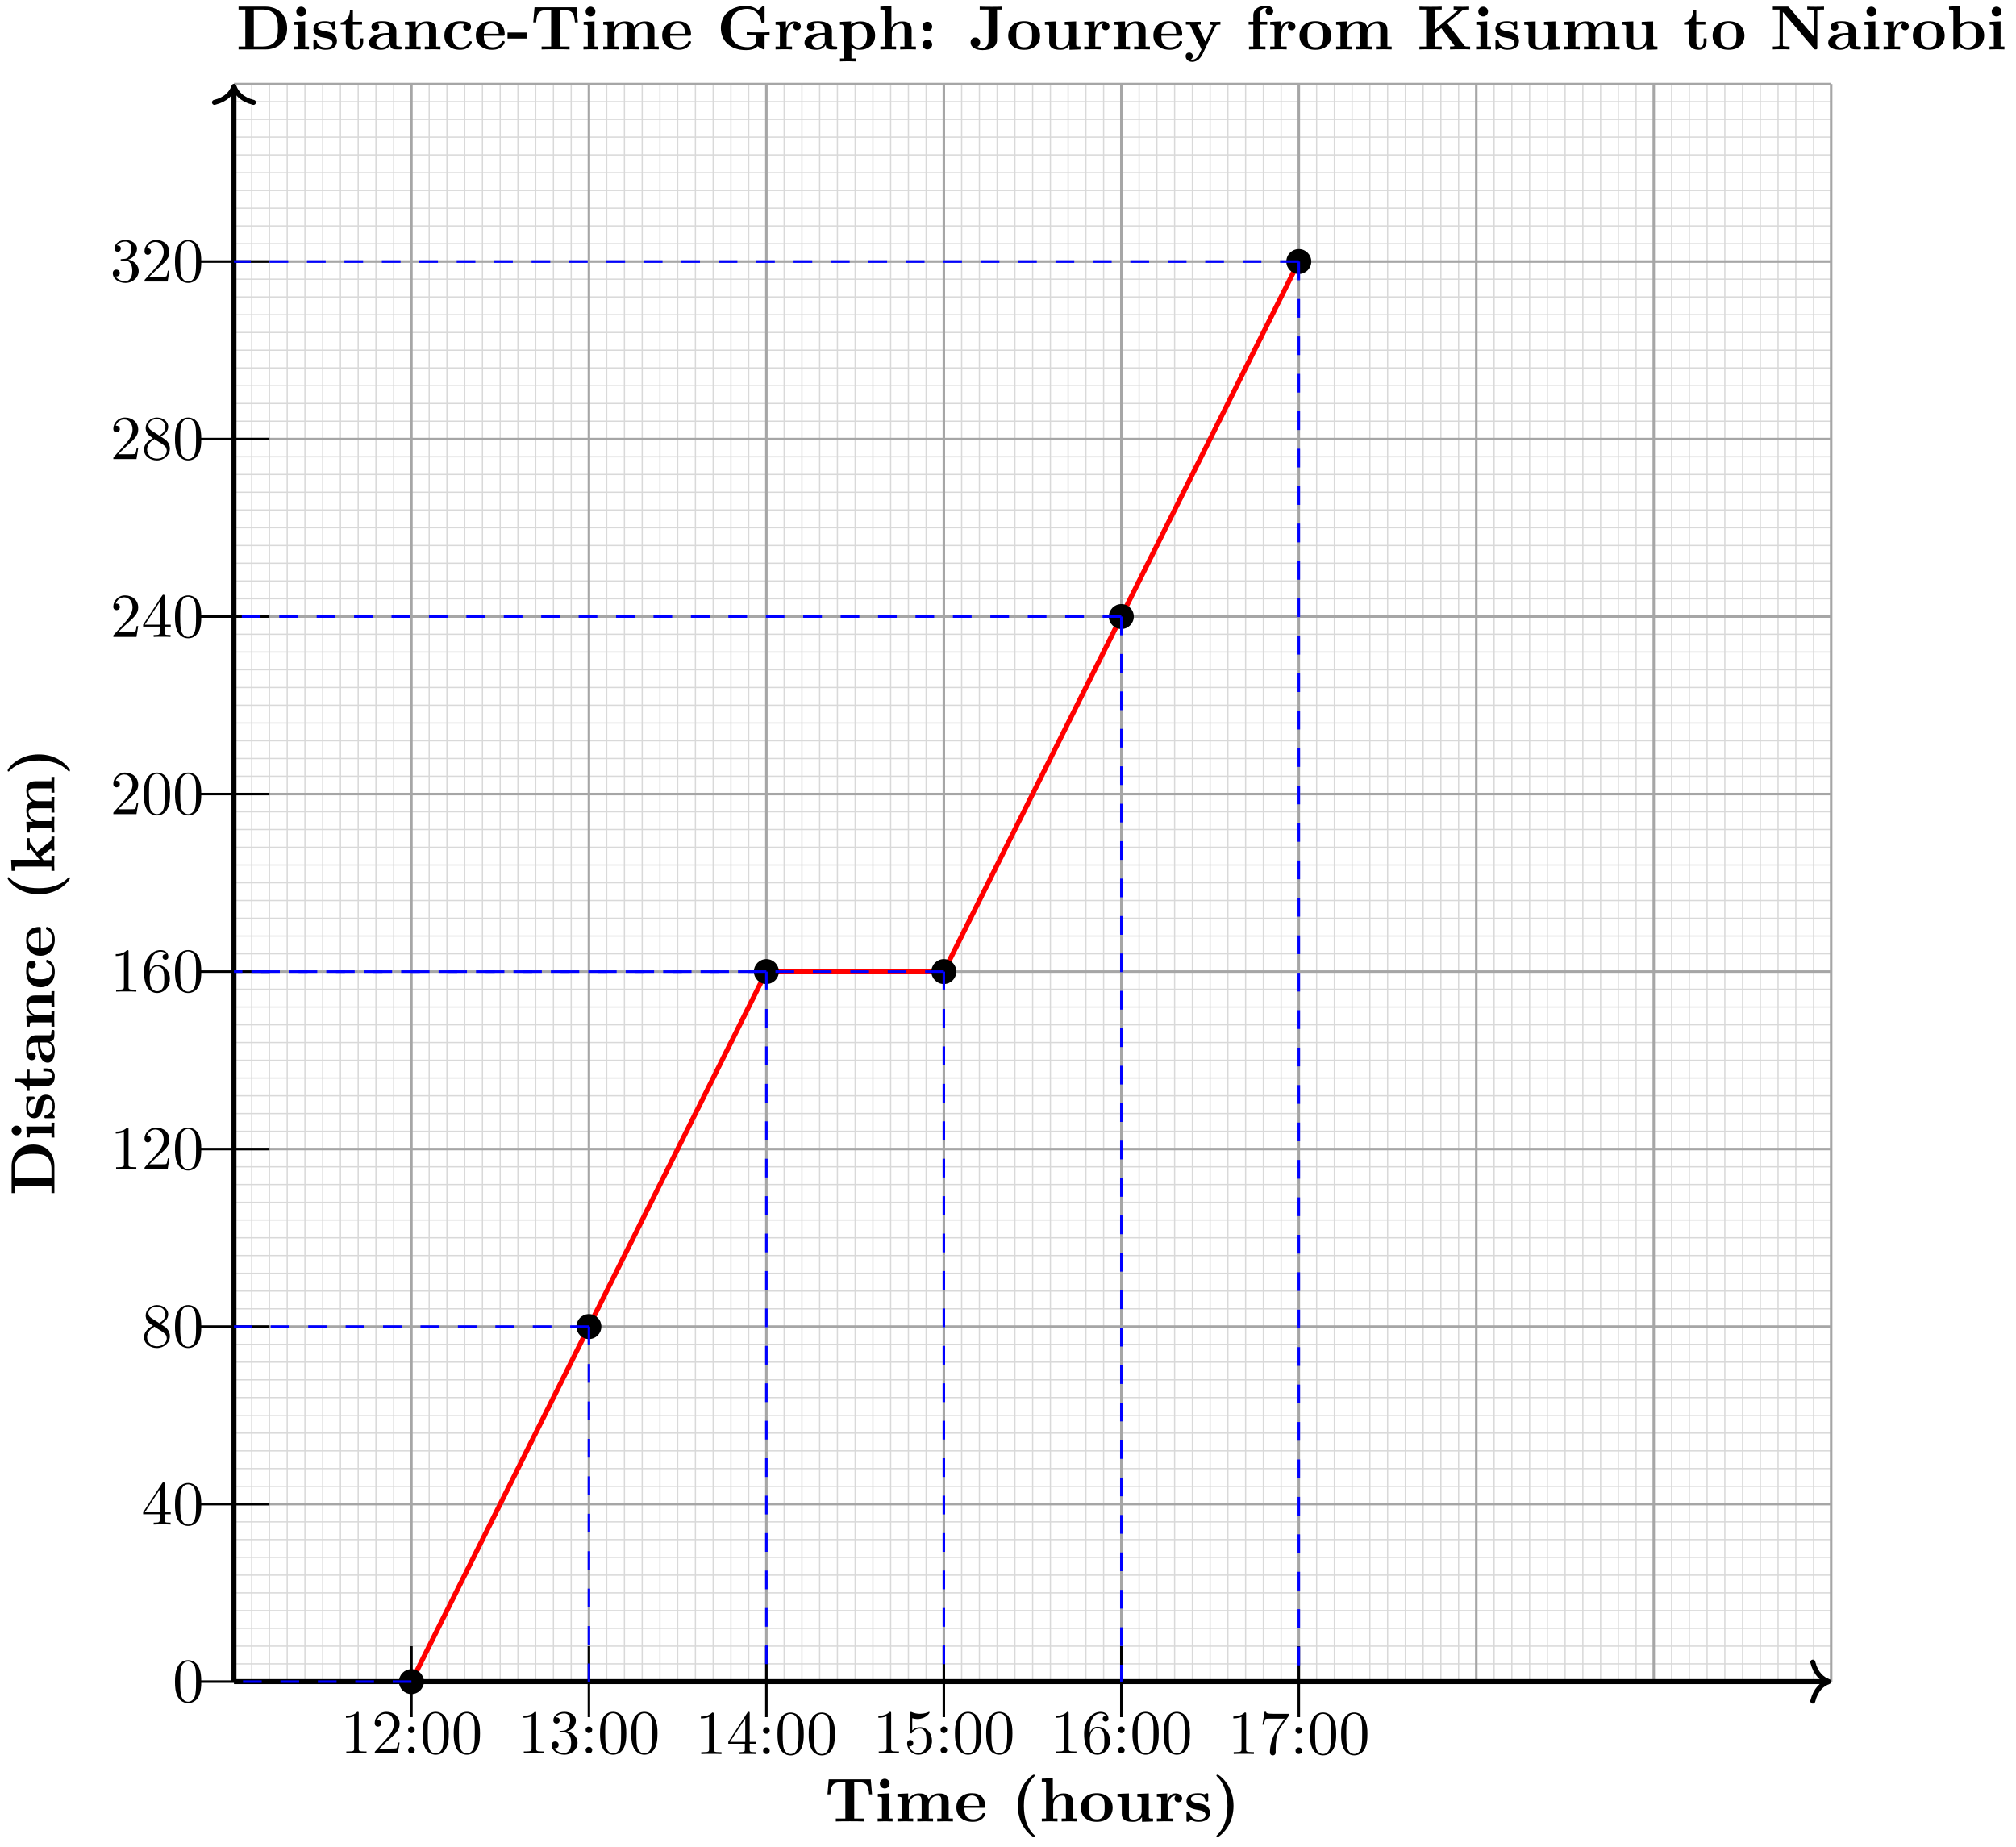 <svg xmlns="http://www.w3.org/2000/svg" xmlns:xlink="http://www.w3.org/1999/xlink" xmlns:inkscape="http://www.inkscape.org/namespaces/inkscape" version="1.1" width="322" height="295" viewBox="0 0 322 295">
<defs>
<path id="font_1_46" d="M.817 .337C.817 .557 .667 .686 .469 .686H.039V.639H.147V.047H.039V0H.47C.667 0 .817 .123 .817 .337M.67 .338C.67 .229 .658 .176 .626 .131 .578 .063 .49 .047 .429 .047H.283V.639H.429C.495 .639 .578 .62 .627 .55 .662 .499 .67 .431 .67 .338Z"/>
<path id="font_1_66" d="M.286 0V.047H.224V.45L.05 .442V.395C.109 .395 .116 .395 .116 .356V.047H.047V0L.169 .003 .286 0M.238 .607C.238 .65 .203 .685 .16 .685 .117 .685 .082 .65 .082 .607 .082 .564 .117 .529 .16 .529 .203 .529 .238 .564 .238 .607Z"/>
<path id="font_1_98" d="M.415 .14C.415 .183 .395 .218 .36 .246 .321 .275 .289 .281 .211 .294 .174 .301 .109 .312 .109 .359 .109 .421 .202 .421 .221 .421 .296 .421 .334 .392 .339 .337 .34 .322 .341 .317 .362 .317 .386 .317 .386 .322 .386 .345V.425C.386 .444 .386 .453 .368 .453 .364 .453 .362 .453 .323 .434 .297 .447 .262 .453 .222 .453 .192 .453 .038 .453 .038 .322 .038 .282 .058 .255 .078 .238 .118 .203 .156 .197 .233 .183 .269 .177 .344 .164 .344 .105 .344 .03 .252 .03 .23 .03 .124 .03 .098 .103 .086 .146 .081 .16 .076 .16 .062 .16 .038 .16 .038 .154 .038 .131V.022C.038 .003 .038-.006 .056-.006 .063-.006 .065-.006 .086 .009L.112 .026C.158-.006 .21-.006 .23-.006 .261-.006 .415-.006 .415 .14V.14Z"/>
<path id="font_1_105" d="M.382 .124V.177H.335V.126C.335 .058 .303 .034 .275 .034 .217 .034 .217 .098 .217 .121V.397H.363V.444H.217V.636H.17C.169 .536 .12 .436 .021 .433V.397H.103V.123C.103 .016 .19-.006 .261-.006 .337-.006 .382 .051 .382 .124Z"/>
<path id="font_1_28" d="M.553 .024C.553 .047 .54 .047 .527 .047 .466 .048 .466 .061 .466 .084V.299C.466 .388 .395 .453 .246 .453 .189 .453 .067 .449 .067 .361 .067 .317 .102 .298 .129 .298 .16 .298 .192 .319 .192 .361 .192 .391 .173 .408 .17 .41 .198 .416 .23 .417 .242 .417 .317 .417 .352 .375 .352 .299V.265C.281 .262 .027 .253 .027 .108 .027 .012 .151-.006 .22-.006 .3-.006 .347 .035 .369 .077 .369 .046 .369 0 .473 0H.521C.541 0 .553 0 .553 .024M.352 .139C.352 .043 .26 .03 .235 .03 .184 .03 .144 .065 .144 .109 .144 .217 .302 .231 .352 .234V.139Z"/>
<path id="font_1_77" d="M.615 0V.047H.546V.306C.546 .411 .492 .45 .392 .45 .296 .45 .243 .393 .217 .342V.45L.045 .442V.395C.107 .395 .114 .395 .114 .356V.047H.045V0L.171 .003 .297 0V.047H.228V.256C.228 .365 .314 .414 .377 .414 .411 .414 .432 .393 .432 .317V.047H.363V0L.489 .003 .615 0Z"/>
<path id="font_1_43" d="M.478 .117C.478 .131 .464 .131 .454 .131 .436 .131 .435 .129 .43 .116 .404 .053 .356 .034 .305 .034 .166 .034 .166 .181 .166 .227 .166 .283 .166 .413 .295 .413 .33 .413 .347 .41 .36 .407 .342 .391 .34 .37 .34 .361 .34 .317 .375 .298 .402 .298 .433 .298 .465 .319 .465 .361 .465 .447 .349 .453 .291 .453 .112 .453 .038 .338 .038 .222 .038 .089 .132-.006 .286-.006 .448-.006 .478 .11 .478 .117Z"/>
<path id="font_1_50" d="M.494 .117C.494 .135 .475 .135 .47 .135 .453 .135 .451 .13 .445 .114 .424 .066 .367 .034 .302 .034 .161 .034 .16 .167 .16 .218H.462C.484 .218 .494 .218 .494 .245 .494 .276 .488 .349 .438 .399 .401 .435 .348 .453 .279 .453 .119 .453 .032 .35 .032 .225 .032 .091 .132-.006 .293-.006 .451-.006 .494 .1 .494 .117M.399 .251H.16C.162 .29 .163 .332 .184 .365 .21 .405 .25 .417 .279 .417 .396 .417 .398 .286 .399 .251Z"/>
<path id="font_1_85" d="M.382-.235C.382-.23 .379-.225 .379-.225 .35-.198 .285-.137 .243-.009 .217 .07 .205 .162 .205 .25 .205 .447 .256 .604 .366 .715 .381 .73 .382 .731 .382 .736 .382 .747 .372 .75 .364 .75 .347 .75 .305 .713 .287 .696 .131 .541 .108 .357 .108 .251 .108 .126 .141 .016 .188-.067 .254-.182 .345-.249 .364-.249 .372-.249 .382-.246 .382-.235Z"/>
<path id="font_1_70" d="M.587 0V.047H.57C.527 .047 .524 .051 .511 .067L.342 .278 .472 .379C.486 .39 .495 .397 .562 .397V.444C.535 .441 .51 .441 .484 .441L.369 .444V.397C.392 .397 .395 .394 .403 .386L.214 .237V.694L.037 .686V.639C.099 .639 .106 .639 .106 .6V.047H.037V0L.157 .003 .278 0V.047H.209V.174C.238 .197 .246 .203 .266 .217L.367 .091C.376 .079 .392 .059 .392 .056 .392 .047 .374 .047 .361 .047V0C.391 .002 .478 .003 .483 .003 .519 .003 .553 .002 .587 0Z"/>
<path id="font_1_75" d="M.935 0V.047H.866V.306C.866 .409 .815 .45 .712 .45 .621 .45 .569 .4 .543 .354 .523 .447 .431 .45 .393 .45 .306 .45 .249 .405 .217 .342V.45L.045 .442V.395C.107 .395 .114 .395 .114 .356V.047H.045V0L.171 .003 .297 0V.047H.228V.256C.228 .365 .315 .414 .377 .414 .411 .414 .433 .394 .433 .317V.047H.364V0L.49 .003 .616 0V.047H.547V.256C.547 .365 .634 .414 .696 .414 .73 .414 .752 .394 .752 .317V.047H.683V0L.809 .003 .935 0Z"/>
<path id="font_1_86" d="M.338 .25C.338 .375 .305 .485 .258 .568 .192 .683 .101 .75 .082 .75 .074 .75 .064 .747 .064 .736 .064 .731 .064 .729 .081 .713 .207 .585 .241 .408 .241 .251 .241 .054 .19-.103 .08-.214 .065-.229 .064-.23 .064-.235 .064-.246 .074-.249 .082-.249 .099-.249 .141-.212 .159-.195 .315-.04 .338 .144 .338 .25Z"/>
<path id="font_1_104" d="M.757 .434 .736 .675H.063L.042 .434H.089C.098 .547 .108 .628 .252 .628H.329V.047H.176V0C.23 .003 .341 .003 .4 .003 .459 .003 .57 .003 .624 0V.047H.471V.628H.547C.69 .628 .7 .548 .71 .434H.757Z"/>
<path id="font_1_63" d="M.615 0V.047H.546V.306C.546 .411 .492 .45 .392 .45 .296 .45 .245 .392 .223 .354H.222V.694L.045 .686V.639C.107 .639 .114 .639 .114 .6V.047H.045V0L.171 .003 .297 0V.047H.228V.256C.228 .365 .314 .414 .377 .414 .411 .414 .432 .393 .432 .317V.047H.363V0L.489 .003 .615 0Z"/>
<path id="font_1_81" d="M.542 .218C.542 .352 .45 .453 .287 .453 .123 .453 .032 .351 .032 .218 .032 .094 .12-.006 .287-.006 .455-.006 .542 .095 .542 .218M.414 .229C.414 .142 .414 .034 .287 .034 .16 .034 .16 .142 .16 .229 .16 .274 .16 .325 .177 .359 .196 .396 .238 .417 .287 .417 .329 .417 .371 .401 .393 .366 .414 .332 .414 .277 .414 .229Z"/>
<path id="font_1_109" d="M.615 0V.047C.553 .047 .546 .047 .546 .086V.45L.363 .442V.395C.425 .395 .432 .395 .432 .356V.165C.432 .083 .381 .03 .308 .03 .231 .03 .228 .055 .228 .109V.45L.045 .442V.395C.107 .395 .114 .395 .114 .356V.123C.114 .016 .195-.006 .294-.006 .32-.006 .392-.006 .438 .072V-.006L.615 0Z"/>
<path id="font_1_96" d="M.442 .368C.442 .421 .388 .45 .336 .45 .266 .45 .226 .4 .203 .337V.45L.037 .442V.395C.099 .395 .106 .395 .106 .356V.047H.037V0L.163 .003C.201 .003 .265 .003 .301 0V.047H.214V.222C.214 .292 .239 .414 .339 .414 .339 .414 .32 .397 .32 .368 .32 .327 .352 .307 .381 .307 .41 .307 .442 .328 .442 .368V.368Z"/>
<path id="font_2_121" d="M.46 .32C.46 .4 .455 .48 .42 .554 .374 .65 .292 .666 .25 .666 .19 .666 .117 .64 .076 .547 .044 .478 .039 .4 .039 .32 .039 .245 .043 .155 .084 .079 .127-.002 .2-.022 .249-.022 .303-.022 .379-.001 .423 .094 .455 .163 .46 .241 .46 .32M.377 .332C.377 .257 .377 .189 .366 .125 .351 .03 .294-0 .249-0 .21-0 .151 .025 .133 .121 .122 .181 .122 .273 .122 .332 .122 .396 .122 .462 .13 .516 .149 .635 .224 .644 .249 .644 .282 .644 .348 .626 .367 .527 .377 .471 .377 .395 .377 .332Z"/>
<path id="font_2_57" d="M.471 .165V.196H.371V.651C.371 .671 .371 .677 .355 .677 .346 .677 .343 .677 .335 .665L.028 .196V.165H.294V.078C.294 .042 .292 .031 .218 .031H.197V0C.238 .003 .29 .003 .332 .003 .374 .003 .427 .003 .468 0V.031H.447C.373 .031 .371 .042 .371 .078V.165H.471M.3 .196H.056L.3 .569V.196Z"/>
<path id="font_2_51" d="M.457 .168C.457 .204 .446 .249 .408 .291 .389 .312 .373 .322 .309 .362 .381 .399 .43 .451 .43 .517 .43 .609 .341 .666 .25 .666 .15 .666 .069 .592 .069 .499 .069 .481 .071 .436 .113 .389 .124 .377 .161 .352 .186 .335 .128 .306 .042 .25 .042 .151 .042 .045 .144-.022 .249-.022 .362-.022 .457 .061 .457 .168M.386 .517C.386 .46 .347 .412 .287 .377L.163 .457C.117 .487 .113 .521 .113 .538 .113 .599 .178 .641 .249 .641 .322 .641 .386 .589 .386 .517M.407 .132C.407 .058 .332 .006 .25 .006 .164 .006 .092 .068 .092 .151 .092 .209 .124 .273 .209 .32L.332 .242C.36 .223 .407 .193 .407 .132Z"/>
<path id="font_2_82" d="M.419 0V.031H.387C.297 .031 .294 .042 .294 .079V.64C.294 .664 .294 .666 .271 .666 .209 .602 .121 .602 .089 .602V.571C.109 .571 .168 .571 .22 .597V.079C.22 .043 .217 .031 .127 .031H.095V0C.13 .003 .217 .003 .257 .003 .297 .003 .384 .003 .419 0Z"/>
<path id="font_2_107" d="M.449 .174H.424C.419 .144 .412 .1 .402 .085 .395 .077 .329 .077 .307 .077H.127L.233 .18C.389 .318 .449 .372 .449 .472 .449 .586 .359 .666 .237 .666 .124 .666 .05 .574 .05 .485 .05 .429 .1 .429 .103 .429 .12 .429 .155 .441 .155 .482 .155 .508 .137 .534 .102 .534 .094 .534 .092 .534 .089 .533 .112 .598 .166 .635 .224 .635 .315 .635 .358 .554 .358 .472 .358 .392 .308 .313 .253 .251L.061 .037C.05 .026 .05 .024 .05 0H.421L.449 .174Z"/>
<path id="font_2_101" d="M.457 .204C.457 .331 .368 .427 .257 .427 .189 .427 .152 .376 .132 .328V.352C.132 .605 .256 .641 .307 .641 .331 .641 .373 .635 .395 .601 .38 .601 .34 .601 .34 .556 .34 .525 .364 .51 .386 .51 .402 .51 .432 .519 .432 .558 .432 .618 .388 .666 .305 .666 .177 .666 .042 .537 .042 .316 .042 .049 .158-.022 .251-.022 .362-.022 .457 .072 .457 .204M.367 .205C.367 .157 .367 .107 .35 .071 .32 .011 .274 .006 .251 .006 .188 .006 .158 .066 .152 .081 .134 .128 .134 .208 .134 .226 .134 .304 .166 .404 .256 .404 .272 .404 .318 .404 .349 .342 .367 .305 .367 .254 .367 .205Z"/>
<path id="font_2_106" d="M.457 .17C.457 .253 .394 .331 .29 .352 .372 .379 .43 .449 .43 .528 .43 .61 .342 .666 .246 .666 .145 .666 .069 .606 .069 .53 .069 .497 .091 .478 .12 .478 .151 .478 .171 .5 .171 .529 .171 .579 .124 .579 .109 .579 .14 .628 .206 .641 .242 .641 .283 .641 .338 .619 .338 .529 .338 .517 .336 .459 .31 .415 .28 .367 .246 .364 .221 .363 .213 .362 .189 .36 .182 .36 .174 .359 .167 .358 .167 .348 .167 .337 .174 .337 .191 .337H.235C.317 .337 .354 .269 .354 .17 .354 .034 .285 .006 .241 .006 .198 .006 .123 .022 .088 .081 .123 .076 .154 .098 .154 .136 .154 .172 .127 .192 .098 .192 .074 .192 .042 .178 .042 .134 .042 .043 .135-.022 .244-.022 .366-.022 .457 .068 .457 .17Z"/>
<path id="font_2_44" d="M.192 .378C.192 .407 .168 .431 .139 .431 .11 .431 .086 .407 .086 .378 .086 .349 .11 .325 .139 .325 .168 .325 .192 .349 .192 .378M.192 .053C.192 .082 .168 .106 .139 .106 .11 .106 .086 .082 .086 .053 .086 .024 .11 0 .139 0 .168 0 .192 .024 .192 .053Z"/>
<path id="font_2_56" d="M.449 .201C.449 .32 .367 .42 .259 .42 .211 .42 .168 .404 .132 .369V.564C.152 .558 .185 .551 .217 .551 .34 .551 .41 .642 .41 .655 .41 .661 .407 .666 .4 .666 .4 .666 .397 .666 .392 .663 .372 .654 .323 .634 .256 .634 .216 .634 .17 .641 .123 .662 .115 .665 .111 .665 .111 .665 .101 .665 .101 .657 .101 .641V.345C.101 .327 .101 .319 .115 .319 .122 .319 .124 .322 .128 .328 .139 .344 .176 .398 .257 .398 .309 .398 .334 .352 .342 .334 .358 .297 .36 .257 .36 .207 .36 .172 .36 .112 .336 .07 .312 .031 .275 .006 .229 .006 .156 .006 .099 .058 .082 .117 .085 .117 .088 .116 .099 .116 .132 .116 .149 .141 .149 .165 .149 .189 .132 .214 .099 .214 .085 .214 .05 .207 .05 .161 .05 .074 .119-.022 .231-.022 .347-.022 .449 .073 .449 .2V.201Z"/>
<path id="font_2_100" d="M.485 .644H.242C.12 .644 .118 .657 .114 .676H.089L.056 .47H.081C.084 .486 .093 .549 .106 .561 .113 .567 .191 .567 .204 .567H.411L.299 .409C.209 .274 .176 .135 .176 .033 .176 .023 .176-.022 .222-.022 .268-.022 .268 .023 .268 .033V.084C.268 .139 .271 .194 .279 .248 .283 .271 .297 .357 .341 .419L.476 .609C.485 .621 .485 .623 .485 .644Z"/>
<path id="font_1_64" d="M.318 .174V.271H.013V.174H.318Z"/>
<path id="font_1_58" d="M.845 .229V.276C.81 .273 .723 .273 .684 .273 .626 .273 .533 .273 .479 .276V.229H.623V.128C.623 .109 .623 .08 .584 .057 .558 .042 .526 .036 .494 .036 .408 .036 .322 .065 .273 .127 .23 .182 .217 .253 .217 .344 .217 .456 .237 .514 .274 .563 .314 .613 .391 .65 .487 .65 .594 .65 .689 .574 .711 .447 .714 .428 .715 .426 .738 .426 .764 .426 .765 .428 .765 .454V.669C.765 .688 .765 .697 .747 .697 .738 .697 .736 .695 .728 .688L.662 .629C.589 .687 .517 .697 .465 .697 .219 .697 .064 .55 .064 .343 .064 .144 .209-.011 .467-.011 .5-.011 .603-.009 .653 .053 .684 .026 .744 0 .751 0 .765 0 .765 .013 .765 .028V.229H.845Z"/>
<path id="font_1_84" d="M.6 .223C.6 .356 .509 .45 .365 .45 .29 .45 .237 .419 .214 .401V.45L.037 .442V.395C.099 .395 .106 .395 .106 .357V-.146H.037V-.193L.163-.19 .289-.193V-.146H.22V.039C.263 .004 .307-.006 .348-.006 .498-.006 .6 .084 .6 .223V.223M.472 .223C.472 .082 .402 .03 .337 .03 .323 .03 .276 .03 .231 .084 .22 .097 .22 .098 .22 .117V.329C.22 .348 .221 .349 .235 .363 .275 .404 .327 .41 .349 .41 .416 .41 .472 .349 .472 .223V.223Z"/>
<path id="font_1_44" d="M.237 .366C.237 .409 .202 .444 .159 .444 .116 .444 .081 .409 .081 .366 .081 .323 .116 .288 .159 .288 .202 .288 .237 .323 .237 .366M.237 .078C.237 .121 .202 .156 .159 .156 .116 .156 .081 .121 .081 .078 .081 .035 .116 0 .159 0 .202 0 .237 .035 .237 .078Z"/>
<path id="font_1_67" d="M.527 .639V.686C.492 .683 .407 .683 .368 .683 .315 .683 .217 .683 .169 .686V.639H.31V.149C.31 .13 .31 .025 .211 .025 .194 .025 .161 .028 .13 .042 .13 .042 .176 .061 .176 .114 .176 .168 .133 .191 .1 .191 .063 .191 .023 .166 .023 .114 .023 .037 .102-.011 .216-.011 .35-.011 .446 .046 .446 .15V.639H.527Z"/>
<path id="font_1_118" d="M.58 .397V.444C.556 .442 .526 .441 .501 .441L.41 .444V.397C.41 .397 .457 .397 .457 .385L.452 .373 .337 .127 .21 .397H.264V.444L.14 .441 .026 .444V.397H.09L.277 0 .254-.048C.232-.096 .2-.164 .129-.164 .115-.164 .113-.163 .105-.16 .114-.156 .137-.142 .137-.107 .137-.074 .113-.05 .079-.05 .051-.05 .022-.069 .022-.108 .022-.159 .069-.2 .129-.2 .206-.2 .264-.138 .291-.081L.506 .376C.513 .39 .516 .397 .58 .397Z"/>
<path id="font_1_55" d="M.437 .613C.437 .655 .401 .7 .323 .7 .225 .7 .117 .658 .117 .545V.444H.042V.397H.117V.047H.048V0L.174 .003C.212 .003 .276 .003 .312 0V.047H.225V.397H.34V.444H.219V.545C.219 .655 .295 .664 .32 .664 .325 .664 .33 .664 .337 .662 .322 .651 .314 .632 .314 .613 .314 .57 .349 .551 .375 .551 .405 .551 .437 .572 .437 .613Z"/>
<path id="font_1_69" d="M.852 0V.047H.823C.77 .047 .767 .051 .755 .067L.485 .421 .725 .621C.747 .639 .789 .639 .819 .639H.836V.686C.796 .683 .739 .683 .734 .683 .696 .683 .624 .683 .588 .686V.639C.601 .639 .621 .639 .646 .634 .662 .63 .65 .631 .659 .628L.289 .319V.639H.397V.686C.359 .683 .261 .683 .218 .683 .175 .683 .077 .683 .039 .686V.639H.147V.047H.039V0C.077 .003 .175 .003 .218 .003 .261 .003 .359 .003 .397 0V.047H.289V.257L.389 .34 .595 .069C.6 .063 .6 .061 .603 .055 .585 .047 .565 .047 .53 .047V0C.571 .003 .661 .003 .706 .003 .746 .003 .815 .003 .852 0Z"/>
<path id="font_1_76" d="M.86 .639V.686C.822 .683 .765 .683 .726 .683 .684 .683 .632 .683 .591 .686V.639H.616C.634 .639 .651 .638 .669 .636 .698 .633 .699 .632 .699 .61V.205L.301 .673C.29 .685 .289 .686 .268 .686H.039V.639H.147V.076C.147 .054 .146 .053 .118 .05 .094 .047 .092 .047 .064 .047H.039V0C.077 .003 .134 .003 .173 .003 .215 .003 .267 .003 .308 0V.047H.283C.265 .047 .248 .048 .23 .05 .201 .053 .2 .054 .2 .076V.599L.698 .013C.708 .001 .709 0 .725 0 .752 0 .752 .009 .752 .032V.61C.752 .632 .753 .633 .781 .636 .805 .639 .807 .639 .835 .639H.86Z"/>
<path id="font_1_35" d="M.6 .223C.6 .356 .506 .45 .361 .45 .288 .45 .238 .421 .214 .401V.694L.037 .686V.639C.099 .639 .106 .639 .106 .6V0H.153C.169 .019 .186 .037 .202 .056 .21 .048 .259-.006 .348-.006 .497-.006 .6 .084 .6 .223V.223M.472 .223C.472 .176 .472 .121 .446 .082 .417 .041 .371 .03 .339 .03 .269 .03 .23 .084 .22 .099V.35C.247 .385 .295 .414 .35 .414 .472 .414 .472 .293 .472 .223Z"/>
</defs>
<path transform="matrix(1,0,0,-1,37.367,268.541)" stroke-width=".199" stroke-linecap="butt" stroke-miterlimit="10" stroke-linejoin="miter" fill="none" stroke="#d9d9d9" d="M0 0H255.121M0 2.835H255.121M0 5.67H255.121M0 8.505H255.121M0 11.339H255.121M0 14.174H255.121M0 17.009H255.121M0 19.844H255.121M0 22.679H255.121M0 25.514H255.121M0 28.349H255.121M0 31.183H255.121M0 34.018H255.121M0 36.853H255.121M0 39.688H255.121M0 42.523H255.121M0 45.358H255.121M0 48.192H255.121M0 51.027H255.121M0 53.862H255.121M0 56.697H255.121M0 59.532H255.121M0 62.367H255.121M0 65.202H255.121M0 68.036H255.121M0 70.871H255.121M0 73.706H255.121M0 76.541H255.121M0 79.376H255.121M0 82.211H255.121M0 85.045H255.121M0 87.88H255.121M0 90.715H255.121M0 93.55H255.121M0 96.385H255.121M0 99.22H255.121M0 102.055H255.121M0 104.889H255.121M0 107.724H255.121M0 110.559H255.121M0 113.394H255.121M0 116.229H255.121M0 119.064H255.121M0 121.899H255.121M0 124.733H255.121M0 127.568H255.121M0 130.403H255.121M0 133.238H255.121M0 136.073H255.121M0 138.908H255.121M0 141.742H255.121M0 144.577H255.121M0 147.412H255.121M0 150.247H255.121M0 153.082H255.121M0 155.917H255.121M0 158.752H255.121M0 161.586H255.121M0 164.421H255.121M0 167.256H255.121M0 170.091H255.121M0 172.926H255.121M0 175.761H255.121M0 178.596H255.121M0 181.43H255.121M0 184.265H255.121M0 187.1H255.121M0 189.935H255.121M0 192.77H255.121M0 195.605H255.121M0 198.439H255.121M0 201.274H255.121M0 204.109H255.121M0 206.944H255.121M0 209.779H255.121M0 212.614H255.121M0 215.449H255.121M0 218.283H255.121M0 221.118H255.121M0 223.953H255.121M0 226.788H255.121M0 229.623H255.121M0 232.458H255.121M0 235.293H255.121M0 238.127H255.121M0 240.962H255.121M0 243.797H255.121M0 246.632H255.121M0 249.467H255.121M0 252.302H255.121M0 0V255.121M2.835 0V255.121M5.67 0V255.121M8.505 0V255.121M11.339 0V255.121M14.174 0V255.121M17.009 0V255.121M19.844 0V255.121M22.679 0V255.121M25.514 0V255.121M28.349 0V255.121M31.183 0V255.121M34.018 0V255.121M36.853 0V255.121M39.688 0V255.121M42.523 0V255.121M45.358 0V255.121M48.192 0V255.121M51.027 0V255.121M53.862 0V255.121M56.697 0V255.121M59.532 0V255.121M62.367 0V255.121M65.202 0V255.121M68.036 0V255.121M70.871 0V255.121M73.706 0V255.121M76.541 0V255.121M79.376 0V255.121M82.211 0V255.121M85.045 0V255.121M87.88 0V255.121M90.715 0V255.121M93.55 0V255.121M96.385 0V255.121M99.22 0V255.121M102.055 0V255.121M104.889 0V255.121M107.724 0V255.121M110.559 0V255.121M113.394 0V255.121M116.229 0V255.121M119.064 0V255.121M121.899 0V255.121M124.733 0V255.121M127.568 0V255.121M130.403 0V255.121M133.238 0V255.121M136.073 0V255.121M138.908 0V255.121M141.742 0V255.121M144.577 0V255.121M147.412 0V255.121M150.247 0V255.121M153.082 0V255.121M155.917 0V255.121M158.752 0V255.121M161.586 0V255.121M164.421 0V255.121M167.256 0V255.121M170.091 0V255.121M172.926 0V255.121M175.761 0V255.121M178.596 0V255.121M181.43 0V255.121M184.265 0V255.121M187.1 0V255.121M189.935 0V255.121M192.77 0V255.121M195.605 0V255.121M198.439 0V255.121M201.274 0V255.121M204.109 0V255.121M206.944 0V255.121M209.779 0V255.121M212.614 0V255.121M215.449 0V255.121M218.283 0V255.121M221.118 0V255.121M223.953 0V255.121M226.788 0V255.121M229.623 0V255.121M232.458 0V255.121M235.293 0V255.121M238.127 0V255.121M240.962 0V255.121M243.797 0V255.121M246.632 0V255.121M249.467 0V255.121M252.302 0V255.121M255.121 255.121"/>
<path transform="matrix(1,0,0,-1,37.367,268.541)" stroke-width=".399" stroke-linecap="butt" stroke-miterlimit="10" stroke-linejoin="miter" fill="none" stroke="#a6a6a6" d="M0 0H255.121M0 28.347H255.121M0 56.694H255.121M0 85.04H255.121M0 113.387H255.121M0 141.734H255.121M0 170.081H255.121M0 198.428H255.121M0 226.774H255.121M0 255.111H255.121M0 0V255.121M28.347 0V255.121M56.694 0V255.121M85.04 0V255.121M113.387 0V255.121M141.734 0V255.121M170.081 0V255.121M198.428 0V255.121M226.774 0V255.121M255.111 0V255.121M255.121 255.121"/>
<path transform="matrix(1,0,0,-1,37.367,268.541)" stroke-width=".797" stroke-linecap="butt" stroke-miterlimit="10" stroke-linejoin="miter" fill="none" stroke="#000000" d="M0 0H254.324"/>
<path transform="matrix(1,0,0,-1,292.095,268.541)" stroke-width=".797" stroke-linecap="round" stroke-linejoin="round" fill="none" stroke="#000000" d="M-2.55 3.111C-2.084 1.244-1.046 .363 0 0-1.046-.363-2.084-1.244-2.55-3.111"/>
<path transform="matrix(1,0,0,-1,37.367,268.541)" stroke-width=".797" stroke-linecap="butt" stroke-miterlimit="10" stroke-linejoin="miter" fill="none" stroke="#000000" d="M0 0V254.324"/>
<path transform="matrix(0,-1,-1,-0,37.367,13.803)" stroke-width=".797" stroke-linecap="round" stroke-linejoin="round" fill="none" stroke="#000000" d="M-2.55 3.111C-2.084 1.244-1.046 .363 0 0-1.046-.363-2.084-1.244-2.55-3.111"/>
<use data-text="D" xlink:href="#font_1_46" transform="matrix(0,-9.963,-9.963,-0,8.689,190.916)"/>
<use data-text="i" xlink:href="#font_1_66" transform="matrix(0,-9.963,-9.963,-0,8.689,182.128)"/>
<use data-text="s" xlink:href="#font_1_98" transform="matrix(0,-9.963,-9.963,-0,8.689,178.95)"/>
<use data-text="t" xlink:href="#font_1_105" transform="matrix(0,-9.963,-9.963,-0,8.689,174.427)"/>
<use data-text="a" xlink:href="#font_1_28" transform="matrix(0,-9.963,-9.963,-0,8.689,169.973)"/>
<use data-text="n" xlink:href="#font_1_77" transform="matrix(0,-9.963,-9.963,-0,8.689,164.404)"/>
<use data-text="c" xlink:href="#font_1_43" transform="matrix(0,-9.963,-9.963,-0,8.689,158.037)"/>
<use data-text="e" xlink:href="#font_1_50" transform="matrix(0,-9.963,-9.963,-0,8.689,152.946)"/>
<use data-text="(" xlink:href="#font_1_85" transform="matrix(0,-9.963,-9.963,-0,8.689,143.889)"/>
<use data-text="k" xlink:href="#font_1_70" transform="matrix(0,-9.963,-9.963,-0,8.689,139.436)"/>
<use data-text="m" xlink:href="#font_1_75" transform="matrix(0,-9.963,-9.963,-0,8.689,133.388)"/>
<use data-text=")" xlink:href="#font_1_86" transform="matrix(0,-9.963,-9.963,-0,8.689,123.843)"/>
<use data-text="T" xlink:href="#font_1_104" transform="matrix(9.963,0,0,-9.963,131.744,290.873)"/>
<use data-text="i" xlink:href="#font_1_66" transform="matrix(9.963,0,0,-9.963,139.715,290.873)"/>
<use data-text="m" xlink:href="#font_1_75" transform="matrix(9.963,0,0,-9.963,142.893,290.873)"/>
<use data-text="e" xlink:href="#font_1_50" transform="matrix(9.963,0,0,-9.963,152.437,290.873)"/>
<use data-text="(" xlink:href="#font_1_85" transform="matrix(9.963,0,0,-9.963,161.493,290.873)"/>
<use data-text="h" xlink:href="#font_1_63" transform="matrix(9.963,0,0,-9.963,165.947,290.873)"/>
<use data-text="o" xlink:href="#font_1_81" transform="matrix(9.963,0,0,-9.963,172.313,290.873)"/>
<use data-text="u" xlink:href="#font_1_109" transform="matrix(9.963,0,0,-9.963,178.041,290.873)"/>
<use data-text="r" xlink:href="#font_1_96" transform="matrix(9.963,0,0,-9.963,184.408,290.873)"/>
<use data-text="s" xlink:href="#font_1_98" transform="matrix(9.963,0,0,-9.963,189.13,290.873)"/>
<use data-text=")" xlink:href="#font_1_86" transform="matrix(9.963,0,0,-9.963,193.653,290.873)"/>
<path transform="matrix(1,0,0,-1,37.367,268.541)" stroke-width=".399" stroke-linecap="butt" stroke-miterlimit="10" stroke-linejoin="miter" fill="none" stroke="#000000" d="M-5.669 0H5.669"/>
<use data-text="0" xlink:href="#font_2_121" transform="matrix(9.963,0,0,-9.963,27.561,271.75)"/>
<path transform="matrix(1,0,0,-1,37.367,268.541)" stroke-width=".399" stroke-linecap="butt" stroke-miterlimit="10" stroke-linejoin="miter" fill="none" stroke="#000000" d="M-5.669 28.347H5.669"/>
<use data-text="4" xlink:href="#font_2_57" transform="matrix(9.963,0,0,-9.963,22.58,243.456)"/>
<use data-text="0" xlink:href="#font_2_121" transform="matrix(9.963,0,0,-9.963,27.562,243.456)"/>
<path transform="matrix(1,0,0,-1,37.367,268.541)" stroke-width=".399" stroke-linecap="butt" stroke-miterlimit="10" stroke-linejoin="miter" fill="none" stroke="#000000" d="M-5.669 56.694H5.669"/>
<use data-text="8" xlink:href="#font_2_51" transform="matrix(9.963,0,0,-9.963,22.58,215.052)"/>
<use data-text="0" xlink:href="#font_2_121" transform="matrix(9.963,0,0,-9.963,27.562,215.052)"/>
<path transform="matrix(1,0,0,-1,37.367,268.541)" stroke-width=".399" stroke-linecap="butt" stroke-miterlimit="10" stroke-linejoin="miter" fill="none" stroke="#000000" d="M-5.669 85.04H5.669"/>
<use data-text="1" xlink:href="#font_2_82" transform="matrix(9.963,0,0,-9.963,17.598,186.704)"/>
<use data-text="2" xlink:href="#font_2_107" transform="matrix(9.963,0,0,-9.963,22.579,186.704)"/>
<use data-text="0" xlink:href="#font_2_121" transform="matrix(9.963,0,0,-9.963,27.561,186.704)"/>
<path transform="matrix(1,0,0,-1,37.367,268.541)" stroke-width=".399" stroke-linecap="butt" stroke-miterlimit="10" stroke-linejoin="miter" fill="none" stroke="#000000" d="M-5.669 113.387H5.669"/>
<use data-text="1" xlink:href="#font_2_82" transform="matrix(9.963,0,0,-9.963,17.598,158.356)"/>
<use data-text="6" xlink:href="#font_2_101" transform="matrix(9.963,0,0,-9.963,22.579,158.356)"/>
<use data-text="0" xlink:href="#font_2_121" transform="matrix(9.963,0,0,-9.963,27.561,158.356)"/>
<path transform="matrix(1,0,0,-1,37.367,268.541)" stroke-width=".399" stroke-linecap="butt" stroke-miterlimit="10" stroke-linejoin="miter" fill="none" stroke="#000000" d="M-5.669 141.734H5.669"/>
<use data-text="2" xlink:href="#font_2_107" transform="matrix(9.963,0,0,-9.963,17.598,130.007)"/>
<use data-text="0" xlink:href="#font_2_121" transform="matrix(9.963,0,0,-9.963,22.579,130.007)"/>
<use data-text="0" xlink:href="#font_2_121" transform="matrix(9.963,0,0,-9.963,27.561,130.007)"/>
<path transform="matrix(1,0,0,-1,37.367,268.541)" stroke-width=".399" stroke-linecap="butt" stroke-miterlimit="10" stroke-linejoin="miter" fill="none" stroke="#000000" d="M-5.669 170.081H5.669"/>
<use data-text="2" xlink:href="#font_2_107" transform="matrix(9.963,0,0,-9.963,17.598,101.713)"/>
<use data-text="4" xlink:href="#font_2_57" transform="matrix(9.963,0,0,-9.963,22.579,101.713)"/>
<use data-text="0" xlink:href="#font_2_121" transform="matrix(9.963,0,0,-9.963,27.561,101.713)"/>
<path transform="matrix(1,0,0,-1,37.367,268.541)" stroke-width=".399" stroke-linecap="butt" stroke-miterlimit="10" stroke-linejoin="miter" fill="none" stroke="#000000" d="M-5.669 198.428H5.669"/>
<use data-text="2" xlink:href="#font_2_107" transform="matrix(9.963,0,0,-9.963,17.598,73.31)"/>
<use data-text="8" xlink:href="#font_2_51" transform="matrix(9.963,0,0,-9.963,22.579,73.31)"/>
<use data-text="0" xlink:href="#font_2_121" transform="matrix(9.963,0,0,-9.963,27.561,73.31)"/>
<path transform="matrix(1,0,0,-1,37.367,268.541)" stroke-width=".399" stroke-linecap="butt" stroke-miterlimit="10" stroke-linejoin="miter" fill="none" stroke="#000000" d="M-5.669 226.774H5.669"/>
<use data-text="3" xlink:href="#font_2_106" transform="matrix(9.963,0,0,-9.963,17.598,44.962)"/>
<use data-text="2" xlink:href="#font_2_107" transform="matrix(9.963,0,0,-9.963,22.579,44.962)"/>
<use data-text="0" xlink:href="#font_2_121" transform="matrix(9.963,0,0,-9.963,27.561,44.962)"/>
<path transform="matrix(1,0,0,-1,37.367,268.541)" stroke-width=".399" stroke-linecap="butt" stroke-miterlimit="10" stroke-linejoin="miter" fill="none" stroke="#000000" d="M28.347-5.669V5.669"/>
<use data-text="1" xlink:href="#font_2_82" transform="matrix(9.963,0,0,-9.963,54.367,280.002)"/>
<use data-text="2" xlink:href="#font_2_107" transform="matrix(9.963,0,0,-9.963,59.348,280.002)"/>
<use data-text=":" xlink:href="#font_2_44" transform="matrix(9.963,0,0,-9.963,64.33,280.002)"/>
<use data-text="0" xlink:href="#font_2_121" transform="matrix(9.963,0,0,-9.963,67.099,280.002)"/>
<use data-text="0" xlink:href="#font_2_121" transform="matrix(9.963,0,0,-9.963,72.081,280.002)"/>
<path transform="matrix(1,0,0,-1,37.367,268.541)" stroke-width=".399" stroke-linecap="butt" stroke-miterlimit="10" stroke-linejoin="miter" fill="none" stroke="#000000" d="M56.694-5.669V5.669"/>
<use data-text="1" xlink:href="#font_2_82" transform="matrix(9.963,0,0,-9.963,82.714,280.002)"/>
<use data-text="3" xlink:href="#font_2_106" transform="matrix(9.963,0,0,-9.963,87.696,280.002)"/>
<use data-text=":" xlink:href="#font_2_44" transform="matrix(9.963,0,0,-9.963,92.677,280.002)"/>
<use data-text="0" xlink:href="#font_2_121" transform="matrix(9.963,0,0,-9.963,95.447,280.002)"/>
<use data-text="0" xlink:href="#font_2_121" transform="matrix(9.963,0,0,-9.963,100.428,280.002)"/>
<path transform="matrix(1,0,0,-1,37.367,268.541)" stroke-width=".399" stroke-linecap="butt" stroke-miterlimit="10" stroke-linejoin="miter" fill="none" stroke="#000000" d="M85.04-5.669V5.669"/>
<use data-text="1" xlink:href="#font_2_82" transform="matrix(9.963,0,0,-9.963,111.062,280.111)"/>
<use data-text="4" xlink:href="#font_2_57" transform="matrix(9.963,0,0,-9.963,116.043,280.111)"/>
<use data-text=":" xlink:href="#font_2_44" transform="matrix(9.963,0,0,-9.963,121.025,280.111)"/>
<use data-text="0" xlink:href="#font_2_121" transform="matrix(9.963,0,0,-9.963,123.794,280.111)"/>
<use data-text="0" xlink:href="#font_2_121" transform="matrix(9.963,0,0,-9.963,128.776,280.111)"/>
<path transform="matrix(1,0,0,-1,37.367,268.541)" stroke-width=".399" stroke-linecap="butt" stroke-miterlimit="10" stroke-linejoin="miter" fill="none" stroke="#000000" d="M113.387-5.669V5.669"/>
<use data-text="1" xlink:href="#font_2_82" transform="matrix(9.963,0,0,-9.963,139.409,280.002)"/>
<use data-text="5" xlink:href="#font_2_56" transform="matrix(9.963,0,0,-9.963,144.391,280.002)"/>
<use data-text=":" xlink:href="#font_2_44" transform="matrix(9.963,0,0,-9.963,149.372,280.002)"/>
<use data-text="0" xlink:href="#font_2_121" transform="matrix(9.963,0,0,-9.963,152.142,280.002)"/>
<use data-text="0" xlink:href="#font_2_121" transform="matrix(9.963,0,0,-9.963,157.123,280.002)"/>
<path transform="matrix(1,0,0,-1,37.367,268.541)" stroke-width=".399" stroke-linecap="butt" stroke-miterlimit="10" stroke-linejoin="miter" fill="none" stroke="#000000" d="M141.734-5.669V5.669"/>
<use data-text="1" xlink:href="#font_2_82" transform="matrix(9.963,0,0,-9.963,167.756,280.002)"/>
<use data-text="6" xlink:href="#font_2_101" transform="matrix(9.963,0,0,-9.963,172.737,280.002)"/>
<use data-text=":" xlink:href="#font_2_44" transform="matrix(9.963,0,0,-9.963,177.719,280.002)"/>
<use data-text="0" xlink:href="#font_2_121" transform="matrix(9.963,0,0,-9.963,180.489,280.002)"/>
<use data-text="0" xlink:href="#font_2_121" transform="matrix(9.963,0,0,-9.963,185.47,280.002)"/>
<path transform="matrix(1,0,0,-1,37.367,268.541)" stroke-width=".399" stroke-linecap="butt" stroke-miterlimit="10" stroke-linejoin="miter" fill="none" stroke="#000000" d="M170.081-5.669V5.669"/>
<use data-text="1" xlink:href="#font_2_82" transform="matrix(9.963,0,0,-9.963,196.104,280.101)"/>
<use data-text="7" xlink:href="#font_2_100" transform="matrix(9.963,0,0,-9.963,201.085,280.101)"/>
<use data-text=":" xlink:href="#font_2_44" transform="matrix(9.963,0,0,-9.963,206.066,280.101)"/>
<use data-text="0" xlink:href="#font_2_121" transform="matrix(9.963,0,0,-9.963,208.836,280.101)"/>
<use data-text="0" xlink:href="#font_2_121" transform="matrix(9.963,0,0,-9.963,213.817,280.101)"/>
<use data-text="D" xlink:href="#font_1_46" transform="matrix(9.963,0,0,-9.963,37.716,7.892)"/>
<use data-text="i" xlink:href="#font_1_66" transform="matrix(9.963,0,0,-9.963,46.504,7.892)"/>
<use data-text="s" xlink:href="#font_1_98" transform="matrix(9.963,0,0,-9.963,49.682,7.892)"/>
<use data-text="t" xlink:href="#font_1_105" transform="matrix(9.963,0,0,-9.963,54.205,7.892)"/>
<use data-text="a" xlink:href="#font_1_28" transform="matrix(9.963,0,0,-9.963,58.658,7.892)"/>
<use data-text="n" xlink:href="#font_1_77" transform="matrix(9.963,0,0,-9.963,64.227,7.892)"/>
<use data-text="c" xlink:href="#font_1_43" transform="matrix(9.963,0,0,-9.963,70.594,7.892)"/>
<use data-text="e" xlink:href="#font_1_50" transform="matrix(9.963,0,0,-9.963,75.685,7.892)"/>
<use data-text="-" xlink:href="#font_1_64" transform="matrix(9.963,0,0,-9.963,80.935,7.892)"/>
<use data-text="T" xlink:href="#font_1_104" transform="matrix(9.963,0,0,-9.963,84.751,7.892)"/>
<use data-text="i" xlink:href="#font_1_66" transform="matrix(9.963,0,0,-9.963,92.721,7.892)"/>
<use data-text="m" xlink:href="#font_1_75" transform="matrix(9.963,0,0,-9.963,95.899,7.892)"/>
<use data-text="e" xlink:href="#font_1_50" transform="matrix(9.963,0,0,-9.963,105.444,7.892)"/>
<use data-text="G" xlink:href="#font_1_58" transform="matrix(9.963,0,0,-9.963,114.5,7.892)"/>
<use data-text="r" xlink:href="#font_1_96" transform="matrix(9.963,0,0,-9.963,123.506,7.892)"/>
<use data-text="a" xlink:href="#font_1_28" transform="matrix(9.963,0,0,-9.963,128.228,7.892)"/>
<use data-text="p" xlink:href="#font_1_84" transform="matrix(9.963,0,0,-9.963,133.798,7.892)"/>
<use data-text="h" xlink:href="#font_1_63" transform="matrix(9.963,0,0,-9.963,140.164,7.892)"/>
<use data-text=":" xlink:href="#font_1_44" transform="matrix(9.963,0,0,-9.963,146.53,7.892)"/>
<use data-text="J" xlink:href="#font_1_67" transform="matrix(9.963,0,0,-9.963,154.799,7.892)"/>
<use data-text="o" xlink:href="#font_1_81" transform="matrix(9.963,0,0,-9.963,160.717,7.892)"/>
<use data-text="u" xlink:href="#font_1_109" transform="matrix(9.963,0,0,-9.963,166.446,7.892)"/>
<use data-text="r" xlink:href="#font_1_96" transform="matrix(9.963,0,0,-9.963,172.812,7.892)"/>
<use data-text="n" xlink:href="#font_1_77" transform="matrix(9.963,0,0,-9.963,177.534,7.892)"/>
<use data-text="e" xlink:href="#font_1_50" transform="matrix(9.963,0,0,-9.963,183.901,7.892)"/>
<use data-text="y" xlink:href="#font_1_118" transform="matrix(9.963,0,0,-9.963,189.151,7.892)"/>
<use data-text="f" xlink:href="#font_1_55" transform="matrix(9.963,0,0,-9.963,199.014,7.892)"/>
<use data-text="r" xlink:href="#font_1_96" transform="matrix(9.963,0,0,-9.963,202.511,7.892)"/>
<use data-text="o" xlink:href="#font_1_81" transform="matrix(9.963,0,0,-9.963,207.234,7.892)"/>
<use data-text="m" xlink:href="#font_1_75" transform="matrix(9.963,0,0,-9.963,212.962,7.892)"/>
<use data-text="K" xlink:href="#font_1_69" transform="matrix(9.963,0,0,-9.963,226.322,7.892)"/>
<use data-text="i" xlink:href="#font_1_66" transform="matrix(9.963,0,0,-9.963,235.299,7.892)"/>
<use data-text="s" xlink:href="#font_1_98" transform="matrix(9.963,0,0,-9.963,238.477,7.892)"/>
<use data-text="u" xlink:href="#font_1_109" transform="matrix(9.963,0,0,-9.963,243,7.892)"/>
<use data-text="m" xlink:href="#font_1_75" transform="matrix(9.963,0,0,-9.963,249.366,7.892)"/>
<use data-text="u" xlink:href="#font_1_109" transform="matrix(9.963,0,0,-9.963,258.602,7.892)"/>
<use data-text="t" xlink:href="#font_1_105" transform="matrix(9.963,0,0,-9.963,268.774,7.892)"/>
<use data-text="o" xlink:href="#font_1_81" transform="matrix(9.963,0,0,-9.963,273.227,7.892)"/>
<use data-text="N" xlink:href="#font_1_76" transform="matrix(9.963,0,0,-9.963,282.771,7.892)"/>
<use data-text="a" xlink:href="#font_1_28" transform="matrix(9.963,0,0,-9.963,291.738,7.892)"/>
<use data-text="i" xlink:href="#font_1_66" transform="matrix(9.963,0,0,-9.963,297.307,7.892)"/>
<use data-text="r" xlink:href="#font_1_96" transform="matrix(9.963,0,0,-9.963,300.485,7.892)"/>
<use data-text="o" xlink:href="#font_1_81" transform="matrix(9.963,0,0,-9.963,305.208,7.892)"/>
<use data-text="b" xlink:href="#font_1_35" transform="matrix(9.963,0,0,-9.963,310.936,7.892)"/>
<use data-text="i" xlink:href="#font_1_66" transform="matrix(9.963,0,0,-9.963,317.302,7.892)"/>
<path transform="matrix(1,0,0,-1,37.367,268.541)" stroke-width=".797" stroke-linecap="butt" stroke-miterlimit="10" stroke-linejoin="miter" fill="none" stroke="#ff0000" d="M28.347 0 56.694 56.694"/>
<path transform="matrix(1,0,0,-1,37.367,268.541)" stroke-width=".797" stroke-linecap="butt" stroke-miterlimit="10" stroke-linejoin="miter" fill="none" stroke="#ff0000" d="M56.694 56.694 85.04 113.387"/>
<path transform="matrix(1,0,0,-1,37.367,268.541)" stroke-width=".797" stroke-linecap="butt" stroke-miterlimit="10" stroke-linejoin="miter" fill="none" stroke="#ff0000" d="M85.04 113.387H113.387"/>
<path transform="matrix(1,0,0,-1,37.367,268.541)" stroke-width=".797" stroke-linecap="butt" stroke-miterlimit="10" stroke-linejoin="miter" fill="none" stroke="#ff0000" d="M113.387 113.387 141.734 170.081"/>
<path transform="matrix(1,0,0,-1,37.367,268.541)" stroke-width=".797" stroke-linecap="butt" stroke-miterlimit="10" stroke-linejoin="miter" fill="none" stroke="#ff0000" d="M141.734 170.081 170.081 226.774"/>
<path transform="matrix(1,0,0,-1,37.367,268.541)" d="M30.339 0C30.339 1.1 29.447 1.993 28.347 1.993 27.246 1.993 26.354 1.1 26.354 0 26.354-1.1 27.246-1.993 28.347-1.993 29.447-1.993 30.339-1.1 30.339 0ZM28.347 0"/>
<path transform="matrix(1,0,0,-1,37.367,268.541)" d="M58.686 56.694C58.686 57.794 57.794 58.686 56.694 58.686 55.593 58.686 54.701 57.794 54.701 56.694 54.701 55.593 55.593 54.701 56.694 54.701 57.794 54.701 58.686 55.593 58.686 56.694ZM56.694 56.694"/>
<path transform="matrix(1,0,0,-1,37.367,268.541)" d="M87.033 113.387C87.033 114.488 86.141 115.38 85.04 115.38 83.94 115.38 83.048 114.488 83.048 113.387 83.048 112.287 83.94 111.395 85.04 111.395 86.141 111.395 87.033 112.287 87.033 113.387ZM85.04 113.387"/>
<path transform="matrix(1,0,0,-1,37.367,268.541)" d="M115.38 113.387C115.38 114.488 114.488 115.38 113.387 115.38 112.287 115.38 111.395 114.488 111.395 113.387 111.395 112.287 112.287 111.395 113.387 111.395 114.488 111.395 115.38 112.287 115.38 113.387ZM113.387 113.387"/>
<path transform="matrix(1,0,0,-1,37.367,268.541)" d="M143.727 170.081C143.727 171.181 142.835 172.073 141.734 172.073 140.634 172.073 139.741 171.181 139.741 170.081 139.741 168.98 140.634 168.088 141.734 168.088 142.835 168.088 143.727 168.98 143.727 170.081ZM141.734 170.081"/>
<path transform="matrix(1,0,0,-1,37.367,268.541)" d="M172.073 226.774C172.073 227.875 171.181 228.767 170.081 228.767 168.98 228.767 168.088 227.875 168.088 226.774 168.088 225.674 168.98 224.782 170.081 224.782 171.181 224.782 172.073 225.674 172.073 226.774ZM170.081 226.774"/>
<path transform="matrix(1,0,0,-1,37.367,268.541)" stroke-width=".399" stroke-linecap="butt" stroke-dasharray="2.989,2.989" stroke-miterlimit="10" stroke-linejoin="miter" fill="none" stroke="#0000ff" d="M28.347 0H0"/>
<path transform="matrix(1,0,0,-1,37.367,268.541)" stroke-width=".399" stroke-linecap="butt" stroke-dasharray="2.989,2.989" stroke-miterlimit="10" stroke-linejoin="miter" fill="none" stroke="#0000ff" d="M56.694 56.694H0"/>
<path transform="matrix(1,0,0,-1,37.367,268.541)" stroke-width=".399" stroke-linecap="butt" stroke-dasharray="2.989,2.989" stroke-miterlimit="10" stroke-linejoin="miter" fill="none" stroke="#0000ff" d="M56.694 56.694V0"/>
<path transform="matrix(1,0,0,-1,37.367,268.541)" stroke-width=".399" stroke-linecap="butt" stroke-dasharray="2.989,2.989" stroke-miterlimit="10" stroke-linejoin="miter" fill="none" stroke="#0000ff" d="M85.04 113.387H0"/>
<path transform="matrix(1,0,0,-1,37.367,268.541)" stroke-width=".399" stroke-linecap="butt" stroke-dasharray="2.989,2.989" stroke-miterlimit="10" stroke-linejoin="miter" fill="none" stroke="#0000ff" d="M85.04 113.387V0"/>
<path transform="matrix(1,0,0,-1,37.367,268.541)" stroke-width=".399" stroke-linecap="butt" stroke-dasharray="2.989,2.989" stroke-miterlimit="10" stroke-linejoin="miter" fill="none" stroke="#0000ff" d="M113.387 113.387H0"/>
<path transform="matrix(1,0,0,-1,37.367,268.541)" stroke-width=".399" stroke-linecap="butt" stroke-dasharray="2.989,2.989" stroke-miterlimit="10" stroke-linejoin="miter" fill="none" stroke="#0000ff" d="M113.387 113.387V0"/>
<path transform="matrix(1,0,0,-1,37.367,268.541)" stroke-width=".399" stroke-linecap="butt" stroke-dasharray="2.989,2.989" stroke-miterlimit="10" stroke-linejoin="miter" fill="none" stroke="#0000ff" d="M141.734 170.081H0"/>
<path transform="matrix(1,0,0,-1,37.367,268.541)" stroke-width=".399" stroke-linecap="butt" stroke-dasharray="2.989,2.989" stroke-miterlimit="10" stroke-linejoin="miter" fill="none" stroke="#0000ff" d="M141.734 170.081V0"/>
<path transform="matrix(1,0,0,-1,37.367,268.541)" stroke-width=".399" stroke-linecap="butt" stroke-dasharray="2.989,2.989" stroke-miterlimit="10" stroke-linejoin="miter" fill="none" stroke="#0000ff" d="M170.081 226.774H0"/>
<path transform="matrix(1,0,0,-1,37.367,268.541)" stroke-width=".399" stroke-linecap="butt" stroke-dasharray="2.989,2.989" stroke-miterlimit="10" stroke-linejoin="miter" fill="none" stroke="#0000ff" d="M170.081 226.774V0"/>
</svg>

